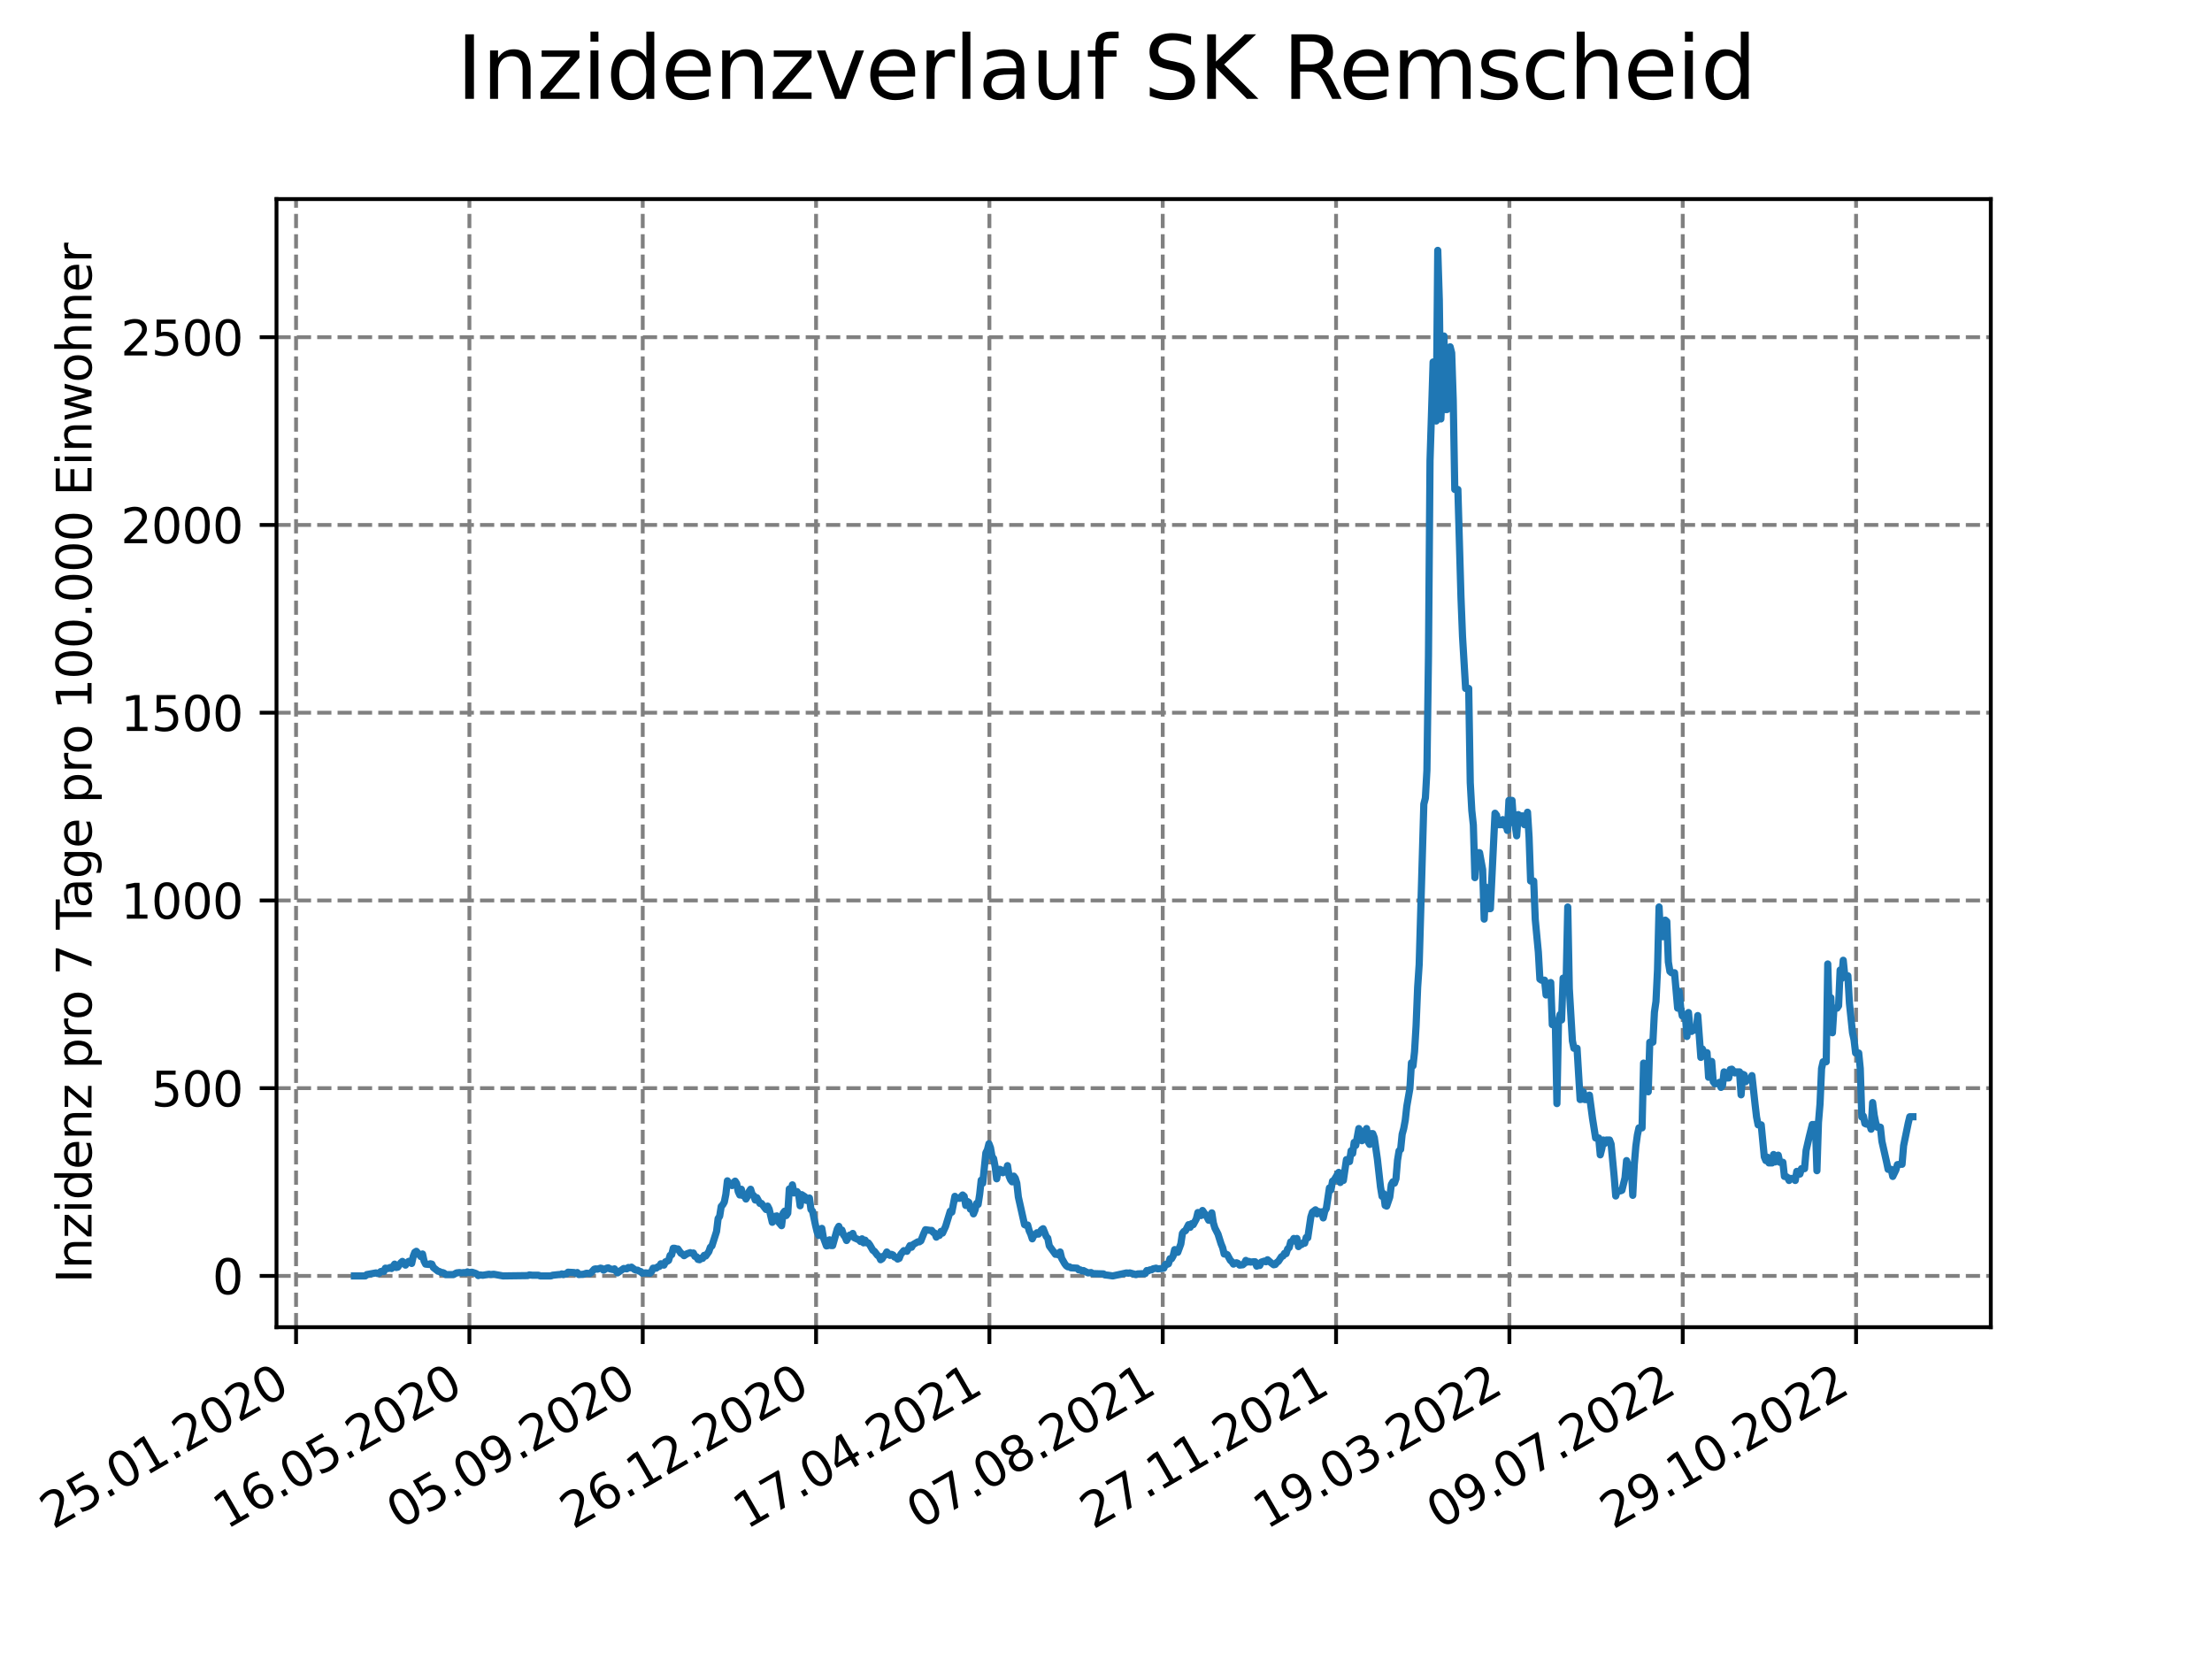 <?xml version="1.0" encoding="utf-8" standalone="no"?>
<!DOCTYPE svg PUBLIC "-//W3C//DTD SVG 1.1//EN"
  "http://www.w3.org/Graphics/SVG/1.1/DTD/svg11.dtd">
<svg xmlns:xlink="http://www.w3.org/1999/xlink" width="460.8pt" height="345.6pt" viewBox="0 0 460.8 345.6" xmlns="http://www.w3.org/2000/svg" version="1.1">
 <defs>
  <style type="text/css">*{stroke-linejoin: round; stroke-linecap: butt}</style>
 </defs>
 <g id="figure_1">
  <g id="patch_1">
   <path d="M 0 345.6 
L 460.8 345.6 
L 460.8 0 
L 0 0 
z
" style="fill: #ffffff"/>
  </g>
  <g id="axes_1">
   <g id="patch_2">
    <path d="M 57.6 276.48 
L 414.72 276.48 
L 414.72 41.472 
L 57.6 41.472 
z
" style="fill: #ffffff"/>
   </g>
   <g id="matplotlib.axis_1">
    <g id="xtick_1">
     <g id="line2d_1">
      <path d="M 61.676 276.48 
L 61.676 41.472 
" clip-path="url(#p0480d52a4c)" style="fill: none; stroke-dasharray: 2.96,1.28; stroke-dashoffset: 0; stroke: #808080; stroke-width: 0.8"/>
     </g>
     <g id="line2d_2">
      <defs>
       <path id="mdf4f24c68c" d="M 0 0 
L 0 3.5 
" style="stroke: #000000; stroke-width: 0.8"/>
      </defs>
      <g>
       <use xlink:href="#mdf4f24c68c" x="61.676" y="276.48" style="stroke: #000000; stroke-width: 0.8"/>
      </g>
     </g>
     <g id="text_1">
      <!-- 25.01.2020 -->
      <g transform="translate(11.05 318.689) rotate(-30) scale(0.1 -0.1)">
       <defs>
        <path id="DejaVuSans-32" d="M 1228 531 
L 3431 531 
L 3431 0 
L 469 0 
L 469 531 
Q 828 903 1448 1529 
Q 2069 2156 2228 2338 
Q 2531 2678 2651 2914 
Q 2772 3150 2772 3378 
Q 2772 3750 2511 3984 
Q 2250 4219 1831 4219 
Q 1534 4219 1204 4116 
Q 875 4013 500 3803 
L 500 4441 
Q 881 4594 1212 4672 
Q 1544 4750 1819 4750 
Q 2544 4750 2975 4387 
Q 3406 4025 3406 3419 
Q 3406 3131 3298 2873 
Q 3191 2616 2906 2266 
Q 2828 2175 2409 1742 
Q 1991 1309 1228 531 
z
" transform="scale(0.016)"/>
        <path id="DejaVuSans-35" d="M 691 4666 
L 3169 4666 
L 3169 4134 
L 1269 4134 
L 1269 2991 
Q 1406 3038 1543 3061 
Q 1681 3084 1819 3084 
Q 2600 3084 3056 2656 
Q 3513 2228 3513 1497 
Q 3513 744 3044 326 
Q 2575 -91 1722 -91 
Q 1428 -91 1123 -41 
Q 819 9 494 109 
L 494 744 
Q 775 591 1075 516 
Q 1375 441 1709 441 
Q 2250 441 2565 725 
Q 2881 1009 2881 1497 
Q 2881 1984 2565 2268 
Q 2250 2553 1709 2553 
Q 1456 2553 1204 2497 
Q 953 2441 691 2322 
L 691 4666 
z
" transform="scale(0.016)"/>
        <path id="DejaVuSans-2e" d="M 684 794 
L 1344 794 
L 1344 0 
L 684 0 
L 684 794 
z
" transform="scale(0.016)"/>
        <path id="DejaVuSans-30" d="M 2034 4250 
Q 1547 4250 1301 3770 
Q 1056 3291 1056 2328 
Q 1056 1369 1301 889 
Q 1547 409 2034 409 
Q 2525 409 2770 889 
Q 3016 1369 3016 2328 
Q 3016 3291 2770 3770 
Q 2525 4250 2034 4250 
z
M 2034 4750 
Q 2819 4750 3233 4129 
Q 3647 3509 3647 2328 
Q 3647 1150 3233 529 
Q 2819 -91 2034 -91 
Q 1250 -91 836 529 
Q 422 1150 422 2328 
Q 422 3509 836 4129 
Q 1250 4750 2034 4750 
z
" transform="scale(0.016)"/>
        <path id="DejaVuSans-31" d="M 794 531 
L 1825 531 
L 1825 4091 
L 703 3866 
L 703 4441 
L 1819 4666 
L 2450 4666 
L 2450 531 
L 3481 531 
L 3481 0 
L 794 0 
L 794 531 
z
" transform="scale(0.016)"/>
       </defs>
       <use xlink:href="#DejaVuSans-32"/>
       <use xlink:href="#DejaVuSans-35" x="63.623"/>
       <use xlink:href="#DejaVuSans-2e" x="127.246"/>
       <use xlink:href="#DejaVuSans-30" x="159.033"/>
       <use xlink:href="#DejaVuSans-31" x="222.656"/>
       <use xlink:href="#DejaVuSans-2e" x="286.279"/>
       <use xlink:href="#DejaVuSans-32" x="318.066"/>
       <use xlink:href="#DejaVuSans-30" x="381.689"/>
       <use xlink:href="#DejaVuSans-32" x="445.312"/>
       <use xlink:href="#DejaVuSans-30" x="508.936"/>
      </g>
     </g>
    </g>
    <g id="xtick_2">
     <g id="line2d_3">
      <path d="M 97.784 276.48 
L 97.784 41.472 
" clip-path="url(#p0480d52a4c)" style="fill: none; stroke-dasharray: 2.96,1.28; stroke-dashoffset: 0; stroke: #808080; stroke-width: 0.8"/>
     </g>
     <g id="line2d_4">
      <g>
       <use xlink:href="#mdf4f24c68c" x="97.784" y="276.48" style="stroke: #000000; stroke-width: 0.8"/>
      </g>
     </g>
     <g id="text_2">
      <!-- 16.05.2020 -->
      <g transform="translate(47.159 318.689) rotate(-30) scale(0.1 -0.1)">
       <defs>
        <path id="DejaVuSans-36" d="M 2113 2584 
Q 1688 2584 1439 2293 
Q 1191 2003 1191 1497 
Q 1191 994 1439 701 
Q 1688 409 2113 409 
Q 2538 409 2786 701 
Q 3034 994 3034 1497 
Q 3034 2003 2786 2293 
Q 2538 2584 2113 2584 
z
M 3366 4563 
L 3366 3988 
Q 3128 4100 2886 4159 
Q 2644 4219 2406 4219 
Q 1781 4219 1451 3797 
Q 1122 3375 1075 2522 
Q 1259 2794 1537 2939 
Q 1816 3084 2150 3084 
Q 2853 3084 3261 2657 
Q 3669 2231 3669 1497 
Q 3669 778 3244 343 
Q 2819 -91 2113 -91 
Q 1303 -91 875 529 
Q 447 1150 447 2328 
Q 447 3434 972 4092 
Q 1497 4750 2381 4750 
Q 2619 4750 2861 4703 
Q 3103 4656 3366 4563 
z
" transform="scale(0.016)"/>
       </defs>
       <use xlink:href="#DejaVuSans-31"/>
       <use xlink:href="#DejaVuSans-36" x="63.623"/>
       <use xlink:href="#DejaVuSans-2e" x="127.246"/>
       <use xlink:href="#DejaVuSans-30" x="159.033"/>
       <use xlink:href="#DejaVuSans-35" x="222.656"/>
       <use xlink:href="#DejaVuSans-2e" x="286.279"/>
       <use xlink:href="#DejaVuSans-32" x="318.066"/>
       <use xlink:href="#DejaVuSans-30" x="381.689"/>
       <use xlink:href="#DejaVuSans-32" x="445.312"/>
       <use xlink:href="#DejaVuSans-30" x="508.936"/>
      </g>
     </g>
    </g>
    <g id="xtick_3">
     <g id="line2d_5">
      <path d="M 133.893 276.48 
L 133.893 41.472 
" clip-path="url(#p0480d52a4c)" style="fill: none; stroke-dasharray: 2.96,1.28; stroke-dashoffset: 0; stroke: #808080; stroke-width: 0.8"/>
     </g>
     <g id="line2d_6">
      <g>
       <use xlink:href="#mdf4f24c68c" x="133.893" y="276.48" style="stroke: #000000; stroke-width: 0.8"/>
      </g>
     </g>
     <g id="text_3">
      <!-- 05.09.2020 -->
      <g transform="translate(83.268 318.689) rotate(-30) scale(0.1 -0.1)">
       <defs>
        <path id="DejaVuSans-39" d="M 703 97 
L 703 672 
Q 941 559 1184 500 
Q 1428 441 1663 441 
Q 2288 441 2617 861 
Q 2947 1281 2994 2138 
Q 2813 1869 2534 1725 
Q 2256 1581 1919 1581 
Q 1219 1581 811 2004 
Q 403 2428 403 3163 
Q 403 3881 828 4315 
Q 1253 4750 1959 4750 
Q 2769 4750 3195 4129 
Q 3622 3509 3622 2328 
Q 3622 1225 3098 567 
Q 2575 -91 1691 -91 
Q 1453 -91 1209 -44 
Q 966 3 703 97 
z
M 1959 2075 
Q 2384 2075 2632 2365 
Q 2881 2656 2881 3163 
Q 2881 3666 2632 3958 
Q 2384 4250 1959 4250 
Q 1534 4250 1286 3958 
Q 1038 3666 1038 3163 
Q 1038 2656 1286 2365 
Q 1534 2075 1959 2075 
z
" transform="scale(0.016)"/>
       </defs>
       <use xlink:href="#DejaVuSans-30"/>
       <use xlink:href="#DejaVuSans-35" x="63.623"/>
       <use xlink:href="#DejaVuSans-2e" x="127.246"/>
       <use xlink:href="#DejaVuSans-30" x="159.033"/>
       <use xlink:href="#DejaVuSans-39" x="222.656"/>
       <use xlink:href="#DejaVuSans-2e" x="286.279"/>
       <use xlink:href="#DejaVuSans-32" x="318.066"/>
       <use xlink:href="#DejaVuSans-30" x="381.689"/>
       <use xlink:href="#DejaVuSans-32" x="445.312"/>
       <use xlink:href="#DejaVuSans-30" x="508.936"/>
      </g>
     </g>
    </g>
    <g id="xtick_4">
     <g id="line2d_7">
      <path d="M 170.001 276.48 
L 170.001 41.472 
" clip-path="url(#p0480d52a4c)" style="fill: none; stroke-dasharray: 2.96,1.28; stroke-dashoffset: 0; stroke: #808080; stroke-width: 0.8"/>
     </g>
     <g id="line2d_8">
      <g>
       <use xlink:href="#mdf4f24c68c" x="170.001" y="276.48" style="stroke: #000000; stroke-width: 0.8"/>
      </g>
     </g>
     <g id="text_4">
      <!-- 26.12.2020 -->
      <g transform="translate(119.376 318.689) rotate(-30) scale(0.1 -0.1)">
       <use xlink:href="#DejaVuSans-32"/>
       <use xlink:href="#DejaVuSans-36" x="63.623"/>
       <use xlink:href="#DejaVuSans-2e" x="127.246"/>
       <use xlink:href="#DejaVuSans-31" x="159.033"/>
       <use xlink:href="#DejaVuSans-32" x="222.656"/>
       <use xlink:href="#DejaVuSans-2e" x="286.279"/>
       <use xlink:href="#DejaVuSans-32" x="318.066"/>
       <use xlink:href="#DejaVuSans-30" x="381.689"/>
       <use xlink:href="#DejaVuSans-32" x="445.312"/>
       <use xlink:href="#DejaVuSans-30" x="508.936"/>
      </g>
     </g>
    </g>
    <g id="xtick_5">
     <g id="line2d_9">
      <path d="M 206.11 276.48 
L 206.11 41.472 
" clip-path="url(#p0480d52a4c)" style="fill: none; stroke-dasharray: 2.96,1.28; stroke-dashoffset: 0; stroke: #808080; stroke-width: 0.8"/>
     </g>
     <g id="line2d_10">
      <g>
       <use xlink:href="#mdf4f24c68c" x="206.11" y="276.48" style="stroke: #000000; stroke-width: 0.8"/>
      </g>
     </g>
     <g id="text_5">
      <!-- 17.04.2021 -->
      <g transform="translate(155.485 318.689) rotate(-30) scale(0.1 -0.1)">
       <defs>
        <path id="DejaVuSans-37" d="M 525 4666 
L 3525 4666 
L 3525 4397 
L 1831 0 
L 1172 0 
L 2766 4134 
L 525 4134 
L 525 4666 
z
" transform="scale(0.016)"/>
        <path id="DejaVuSans-34" d="M 2419 4116 
L 825 1625 
L 2419 1625 
L 2419 4116 
z
M 2253 4666 
L 3047 4666 
L 3047 1625 
L 3713 1625 
L 3713 1100 
L 3047 1100 
L 3047 0 
L 2419 0 
L 2419 1100 
L 313 1100 
L 313 1709 
L 2253 4666 
z
" transform="scale(0.016)"/>
       </defs>
       <use xlink:href="#DejaVuSans-31"/>
       <use xlink:href="#DejaVuSans-37" x="63.623"/>
       <use xlink:href="#DejaVuSans-2e" x="127.246"/>
       <use xlink:href="#DejaVuSans-30" x="159.033"/>
       <use xlink:href="#DejaVuSans-34" x="222.656"/>
       <use xlink:href="#DejaVuSans-2e" x="286.279"/>
       <use xlink:href="#DejaVuSans-32" x="318.066"/>
       <use xlink:href="#DejaVuSans-30" x="381.689"/>
       <use xlink:href="#DejaVuSans-32" x="445.312"/>
       <use xlink:href="#DejaVuSans-31" x="508.936"/>
      </g>
     </g>
    </g>
    <g id="xtick_6">
     <g id="line2d_11">
      <path d="M 242.218 276.48 
L 242.218 41.472 
" clip-path="url(#p0480d52a4c)" style="fill: none; stroke-dasharray: 2.96,1.28; stroke-dashoffset: 0; stroke: #808080; stroke-width: 0.8"/>
     </g>
     <g id="line2d_12">
      <g>
       <use xlink:href="#mdf4f24c68c" x="242.218" y="276.48" style="stroke: #000000; stroke-width: 0.8"/>
      </g>
     </g>
     <g id="text_6">
      <!-- 07.08.2021 -->
      <g transform="translate(191.593 318.689) rotate(-30) scale(0.1 -0.1)">
       <defs>
        <path id="DejaVuSans-38" d="M 2034 2216 
Q 1584 2216 1326 1975 
Q 1069 1734 1069 1313 
Q 1069 891 1326 650 
Q 1584 409 2034 409 
Q 2484 409 2743 651 
Q 3003 894 3003 1313 
Q 3003 1734 2745 1975 
Q 2488 2216 2034 2216 
z
M 1403 2484 
Q 997 2584 770 2862 
Q 544 3141 544 3541 
Q 544 4100 942 4425 
Q 1341 4750 2034 4750 
Q 2731 4750 3128 4425 
Q 3525 4100 3525 3541 
Q 3525 3141 3298 2862 
Q 3072 2584 2669 2484 
Q 3125 2378 3379 2068 
Q 3634 1759 3634 1313 
Q 3634 634 3220 271 
Q 2806 -91 2034 -91 
Q 1263 -91 848 271 
Q 434 634 434 1313 
Q 434 1759 690 2068 
Q 947 2378 1403 2484 
z
M 1172 3481 
Q 1172 3119 1398 2916 
Q 1625 2713 2034 2713 
Q 2441 2713 2670 2916 
Q 2900 3119 2900 3481 
Q 2900 3844 2670 4047 
Q 2441 4250 2034 4250 
Q 1625 4250 1398 4047 
Q 1172 3844 1172 3481 
z
" transform="scale(0.016)"/>
       </defs>
       <use xlink:href="#DejaVuSans-30"/>
       <use xlink:href="#DejaVuSans-37" x="63.623"/>
       <use xlink:href="#DejaVuSans-2e" x="127.246"/>
       <use xlink:href="#DejaVuSans-30" x="159.033"/>
       <use xlink:href="#DejaVuSans-38" x="222.656"/>
       <use xlink:href="#DejaVuSans-2e" x="286.279"/>
       <use xlink:href="#DejaVuSans-32" x="318.066"/>
       <use xlink:href="#DejaVuSans-30" x="381.689"/>
       <use xlink:href="#DejaVuSans-32" x="445.312"/>
       <use xlink:href="#DejaVuSans-31" x="508.936"/>
      </g>
     </g>
    </g>
    <g id="xtick_7">
     <g id="line2d_13">
      <path d="M 278.327 276.48 
L 278.327 41.472 
" clip-path="url(#p0480d52a4c)" style="fill: none; stroke-dasharray: 2.96,1.28; stroke-dashoffset: 0; stroke: #808080; stroke-width: 0.8"/>
     </g>
     <g id="line2d_14">
      <g>
       <use xlink:href="#mdf4f24c68c" x="278.327" y="276.48" style="stroke: #000000; stroke-width: 0.8"/>
      </g>
     </g>
     <g id="text_7">
      <!-- 27.11.2021 -->
      <g transform="translate(227.702 318.689) rotate(-30) scale(0.1 -0.1)">
       <use xlink:href="#DejaVuSans-32"/>
       <use xlink:href="#DejaVuSans-37" x="63.623"/>
       <use xlink:href="#DejaVuSans-2e" x="127.246"/>
       <use xlink:href="#DejaVuSans-31" x="159.033"/>
       <use xlink:href="#DejaVuSans-31" x="222.656"/>
       <use xlink:href="#DejaVuSans-2e" x="286.279"/>
       <use xlink:href="#DejaVuSans-32" x="318.066"/>
       <use xlink:href="#DejaVuSans-30" x="381.689"/>
       <use xlink:href="#DejaVuSans-32" x="445.312"/>
       <use xlink:href="#DejaVuSans-31" x="508.936"/>
      </g>
     </g>
    </g>
    <g id="xtick_8">
     <g id="line2d_15">
      <path d="M 314.435 276.48 
L 314.435 41.472 
" clip-path="url(#p0480d52a4c)" style="fill: none; stroke-dasharray: 2.96,1.28; stroke-dashoffset: 0; stroke: #808080; stroke-width: 0.8"/>
     </g>
     <g id="line2d_16">
      <g>
       <use xlink:href="#mdf4f24c68c" x="314.435" y="276.48" style="stroke: #000000; stroke-width: 0.8"/>
      </g>
     </g>
     <g id="text_8">
      <!-- 19.03.2022 -->
      <g transform="translate(263.81 318.689) rotate(-30) scale(0.1 -0.1)">
       <defs>
        <path id="DejaVuSans-33" d="M 2597 2516 
Q 3050 2419 3304 2112 
Q 3559 1806 3559 1356 
Q 3559 666 3084 287 
Q 2609 -91 1734 -91 
Q 1441 -91 1130 -33 
Q 819 25 488 141 
L 488 750 
Q 750 597 1062 519 
Q 1375 441 1716 441 
Q 2309 441 2620 675 
Q 2931 909 2931 1356 
Q 2931 1769 2642 2001 
Q 2353 2234 1838 2234 
L 1294 2234 
L 1294 2753 
L 1863 2753 
Q 2328 2753 2575 2939 
Q 2822 3125 2822 3475 
Q 2822 3834 2567 4026 
Q 2313 4219 1838 4219 
Q 1578 4219 1281 4162 
Q 984 4106 628 3988 
L 628 4550 
Q 988 4650 1302 4700 
Q 1616 4750 1894 4750 
Q 2613 4750 3031 4423 
Q 3450 4097 3450 3541 
Q 3450 3153 3228 2886 
Q 3006 2619 2597 2516 
z
" transform="scale(0.016)"/>
       </defs>
       <use xlink:href="#DejaVuSans-31"/>
       <use xlink:href="#DejaVuSans-39" x="63.623"/>
       <use xlink:href="#DejaVuSans-2e" x="127.246"/>
       <use xlink:href="#DejaVuSans-30" x="159.033"/>
       <use xlink:href="#DejaVuSans-33" x="222.656"/>
       <use xlink:href="#DejaVuSans-2e" x="286.279"/>
       <use xlink:href="#DejaVuSans-32" x="318.066"/>
       <use xlink:href="#DejaVuSans-30" x="381.689"/>
       <use xlink:href="#DejaVuSans-32" x="445.312"/>
       <use xlink:href="#DejaVuSans-32" x="508.936"/>
      </g>
     </g>
    </g>
    <g id="xtick_9">
     <g id="line2d_17">
      <path d="M 350.544 276.48 
L 350.544 41.472 
" clip-path="url(#p0480d52a4c)" style="fill: none; stroke-dasharray: 2.96,1.28; stroke-dashoffset: 0; stroke: #808080; stroke-width: 0.8"/>
     </g>
     <g id="line2d_18">
      <g>
       <use xlink:href="#mdf4f24c68c" x="350.544" y="276.48" style="stroke: #000000; stroke-width: 0.8"/>
      </g>
     </g>
     <g id="text_9">
      <!-- 09.07.2022 -->
      <g transform="translate(299.919 318.689) rotate(-30) scale(0.1 -0.1)">
       <use xlink:href="#DejaVuSans-30"/>
       <use xlink:href="#DejaVuSans-39" x="63.623"/>
       <use xlink:href="#DejaVuSans-2e" x="127.246"/>
       <use xlink:href="#DejaVuSans-30" x="159.033"/>
       <use xlink:href="#DejaVuSans-37" x="222.656"/>
       <use xlink:href="#DejaVuSans-2e" x="286.279"/>
       <use xlink:href="#DejaVuSans-32" x="318.066"/>
       <use xlink:href="#DejaVuSans-30" x="381.689"/>
       <use xlink:href="#DejaVuSans-32" x="445.312"/>
       <use xlink:href="#DejaVuSans-32" x="508.936"/>
      </g>
     </g>
    </g>
    <g id="xtick_10">
     <g id="line2d_19">
      <path d="M 386.653 276.48 
L 386.653 41.472 
" clip-path="url(#p0480d52a4c)" style="fill: none; stroke-dasharray: 2.96,1.28; stroke-dashoffset: 0; stroke: #808080; stroke-width: 0.8"/>
     </g>
     <g id="line2d_20">
      <g>
       <use xlink:href="#mdf4f24c68c" x="386.653" y="276.48" style="stroke: #000000; stroke-width: 0.8"/>
      </g>
     </g>
     <g id="text_10">
      <!-- 29.10.2022 -->
      <g transform="translate(336.027 318.689) rotate(-30) scale(0.1 -0.1)">
       <use xlink:href="#DejaVuSans-32"/>
       <use xlink:href="#DejaVuSans-39" x="63.623"/>
       <use xlink:href="#DejaVuSans-2e" x="127.246"/>
       <use xlink:href="#DejaVuSans-31" x="159.033"/>
       <use xlink:href="#DejaVuSans-30" x="222.656"/>
       <use xlink:href="#DejaVuSans-2e" x="286.279"/>
       <use xlink:href="#DejaVuSans-32" x="318.066"/>
       <use xlink:href="#DejaVuSans-30" x="381.689"/>
       <use xlink:href="#DejaVuSans-32" x="445.312"/>
       <use xlink:href="#DejaVuSans-32" x="508.936"/>
      </g>
     </g>
    </g>
   </g>
   <g id="matplotlib.axis_2">
    <g id="ytick_1">
     <g id="line2d_21">
      <path d="M 57.6 265.798 
L 414.72 265.798 
" clip-path="url(#p0480d52a4c)" style="fill: none; stroke-dasharray: 2.96,1.28; stroke-dashoffset: 0; stroke: #808080; stroke-width: 0.8"/>
     </g>
     <g id="line2d_22">
      <defs>
       <path id="m7726a562eb" d="M 0 0 
L -3.5 0 
" style="stroke: #000000; stroke-width: 0.8"/>
      </defs>
      <g>
       <use xlink:href="#m7726a562eb" x="57.6" y="265.798" style="stroke: #000000; stroke-width: 0.8"/>
      </g>
     </g>
     <g id="text_11">
      <!-- 0 -->
      <g transform="translate(44.237 269.597) scale(0.1 -0.1)">
       <use xlink:href="#DejaVuSans-30"/>
      </g>
     </g>
    </g>
    <g id="ytick_2">
     <g id="line2d_23">
      <path d="M 57.6 226.688 
L 414.72 226.688 
" clip-path="url(#p0480d52a4c)" style="fill: none; stroke-dasharray: 2.96,1.28; stroke-dashoffset: 0; stroke: #808080; stroke-width: 0.8"/>
     </g>
     <g id="line2d_24">
      <g>
       <use xlink:href="#m7726a562eb" x="57.6" y="226.688" style="stroke: #000000; stroke-width: 0.8"/>
      </g>
     </g>
     <g id="text_12">
      <!-- 500 -->
      <g transform="translate(31.512 230.487) scale(0.1 -0.1)">
       <use xlink:href="#DejaVuSans-35"/>
       <use xlink:href="#DejaVuSans-30" x="63.623"/>
       <use xlink:href="#DejaVuSans-30" x="127.246"/>
      </g>
     </g>
    </g>
    <g id="ytick_3">
     <g id="line2d_25">
      <path d="M 57.6 187.578 
L 414.72 187.578 
" clip-path="url(#p0480d52a4c)" style="fill: none; stroke-dasharray: 2.96,1.28; stroke-dashoffset: 0; stroke: #808080; stroke-width: 0.8"/>
     </g>
     <g id="line2d_26">
      <g>
       <use xlink:href="#m7726a562eb" x="57.6" y="187.578" style="stroke: #000000; stroke-width: 0.8"/>
      </g>
     </g>
     <g id="text_13">
      <!-- 1000 -->
      <g transform="translate(25.15 191.377) scale(0.1 -0.1)">
       <use xlink:href="#DejaVuSans-31"/>
       <use xlink:href="#DejaVuSans-30" x="63.623"/>
       <use xlink:href="#DejaVuSans-30" x="127.246"/>
       <use xlink:href="#DejaVuSans-30" x="190.869"/>
      </g>
     </g>
    </g>
    <g id="ytick_4">
     <g id="line2d_27">
      <path d="M 57.6 148.468 
L 414.72 148.468 
" clip-path="url(#p0480d52a4c)" style="fill: none; stroke-dasharray: 2.96,1.28; stroke-dashoffset: 0; stroke: #808080; stroke-width: 0.8"/>
     </g>
     <g id="line2d_28">
      <g>
       <use xlink:href="#m7726a562eb" x="57.6" y="148.468" style="stroke: #000000; stroke-width: 0.8"/>
      </g>
     </g>
     <g id="text_14">
      <!-- 1500 -->
      <g transform="translate(25.15 152.267) scale(0.1 -0.1)">
       <use xlink:href="#DejaVuSans-31"/>
       <use xlink:href="#DejaVuSans-35" x="63.623"/>
       <use xlink:href="#DejaVuSans-30" x="127.246"/>
       <use xlink:href="#DejaVuSans-30" x="190.869"/>
      </g>
     </g>
    </g>
    <g id="ytick_5">
     <g id="line2d_29">
      <path d="M 57.6 109.358 
L 414.72 109.358 
" clip-path="url(#p0480d52a4c)" style="fill: none; stroke-dasharray: 2.96,1.28; stroke-dashoffset: 0; stroke: #808080; stroke-width: 0.8"/>
     </g>
     <g id="line2d_30">
      <g>
       <use xlink:href="#m7726a562eb" x="57.6" y="109.358" style="stroke: #000000; stroke-width: 0.8"/>
      </g>
     </g>
     <g id="text_15">
      <!-- 2000 -->
      <g transform="translate(25.15 113.157) scale(0.1 -0.1)">
       <use xlink:href="#DejaVuSans-32"/>
       <use xlink:href="#DejaVuSans-30" x="63.623"/>
       <use xlink:href="#DejaVuSans-30" x="127.246"/>
       <use xlink:href="#DejaVuSans-30" x="190.869"/>
      </g>
     </g>
    </g>
    <g id="ytick_6">
     <g id="line2d_31">
      <path d="M 57.6 70.248 
L 414.72 70.248 
" clip-path="url(#p0480d52a4c)" style="fill: none; stroke-dasharray: 2.96,1.28; stroke-dashoffset: 0; stroke: #808080; stroke-width: 0.8"/>
     </g>
     <g id="line2d_32">
      <g>
       <use xlink:href="#m7726a562eb" x="57.6" y="70.248" style="stroke: #000000; stroke-width: 0.8"/>
      </g>
     </g>
     <g id="text_16">
      <!-- 2500 -->
      <g transform="translate(25.15 74.047) scale(0.1 -0.1)">
       <use xlink:href="#DejaVuSans-32"/>
       <use xlink:href="#DejaVuSans-35" x="63.623"/>
       <use xlink:href="#DejaVuSans-30" x="127.246"/>
       <use xlink:href="#DejaVuSans-30" x="190.869"/>
      </g>
     </g>
    </g>
    <g id="text_17">
     <!-- Inzidenz pro 7 Tage pro 100.000 Einwohner -->
     <g transform="translate(19.07 267.301) rotate(-90) scale(0.1 -0.1)">
      <defs>
       <path id="DejaVuSans-49" d="M 628 4666 
L 1259 4666 
L 1259 0 
L 628 0 
L 628 4666 
z
" transform="scale(0.016)"/>
       <path id="DejaVuSans-6e" d="M 3513 2113 
L 3513 0 
L 2938 0 
L 2938 2094 
Q 2938 2591 2744 2837 
Q 2550 3084 2163 3084 
Q 1697 3084 1428 2787 
Q 1159 2491 1159 1978 
L 1159 0 
L 581 0 
L 581 3500 
L 1159 3500 
L 1159 2956 
Q 1366 3272 1645 3428 
Q 1925 3584 2291 3584 
Q 2894 3584 3203 3211 
Q 3513 2838 3513 2113 
z
" transform="scale(0.016)"/>
       <path id="DejaVuSans-7a" d="M 353 3500 
L 3084 3500 
L 3084 2975 
L 922 459 
L 3084 459 
L 3084 0 
L 275 0 
L 275 525 
L 2438 3041 
L 353 3041 
L 353 3500 
z
" transform="scale(0.016)"/>
       <path id="DejaVuSans-69" d="M 603 3500 
L 1178 3500 
L 1178 0 
L 603 0 
L 603 3500 
z
M 603 4863 
L 1178 4863 
L 1178 4134 
L 603 4134 
L 603 4863 
z
" transform="scale(0.016)"/>
       <path id="DejaVuSans-64" d="M 2906 2969 
L 2906 4863 
L 3481 4863 
L 3481 0 
L 2906 0 
L 2906 525 
Q 2725 213 2448 61 
Q 2172 -91 1784 -91 
Q 1150 -91 751 415 
Q 353 922 353 1747 
Q 353 2572 751 3078 
Q 1150 3584 1784 3584 
Q 2172 3584 2448 3432 
Q 2725 3281 2906 2969 
z
M 947 1747 
Q 947 1113 1208 752 
Q 1469 391 1925 391 
Q 2381 391 2643 752 
Q 2906 1113 2906 1747 
Q 2906 2381 2643 2742 
Q 2381 3103 1925 3103 
Q 1469 3103 1208 2742 
Q 947 2381 947 1747 
z
" transform="scale(0.016)"/>
       <path id="DejaVuSans-65" d="M 3597 1894 
L 3597 1613 
L 953 1613 
Q 991 1019 1311 708 
Q 1631 397 2203 397 
Q 2534 397 2845 478 
Q 3156 559 3463 722 
L 3463 178 
Q 3153 47 2828 -22 
Q 2503 -91 2169 -91 
Q 1331 -91 842 396 
Q 353 884 353 1716 
Q 353 2575 817 3079 
Q 1281 3584 2069 3584 
Q 2775 3584 3186 3129 
Q 3597 2675 3597 1894 
z
M 3022 2063 
Q 3016 2534 2758 2815 
Q 2500 3097 2075 3097 
Q 1594 3097 1305 2825 
Q 1016 2553 972 2059 
L 3022 2063 
z
" transform="scale(0.016)"/>
       <path id="DejaVuSans-20" transform="scale(0.016)"/>
       <path id="DejaVuSans-70" d="M 1159 525 
L 1159 -1331 
L 581 -1331 
L 581 3500 
L 1159 3500 
L 1159 2969 
Q 1341 3281 1617 3432 
Q 1894 3584 2278 3584 
Q 2916 3584 3314 3078 
Q 3713 2572 3713 1747 
Q 3713 922 3314 415 
Q 2916 -91 2278 -91 
Q 1894 -91 1617 61 
Q 1341 213 1159 525 
z
M 3116 1747 
Q 3116 2381 2855 2742 
Q 2594 3103 2138 3103 
Q 1681 3103 1420 2742 
Q 1159 2381 1159 1747 
Q 1159 1113 1420 752 
Q 1681 391 2138 391 
Q 2594 391 2855 752 
Q 3116 1113 3116 1747 
z
" transform="scale(0.016)"/>
       <path id="DejaVuSans-72" d="M 2631 2963 
Q 2534 3019 2420 3045 
Q 2306 3072 2169 3072 
Q 1681 3072 1420 2755 
Q 1159 2438 1159 1844 
L 1159 0 
L 581 0 
L 581 3500 
L 1159 3500 
L 1159 2956 
Q 1341 3275 1631 3429 
Q 1922 3584 2338 3584 
Q 2397 3584 2469 3576 
Q 2541 3569 2628 3553 
L 2631 2963 
z
" transform="scale(0.016)"/>
       <path id="DejaVuSans-6f" d="M 1959 3097 
Q 1497 3097 1228 2736 
Q 959 2375 959 1747 
Q 959 1119 1226 758 
Q 1494 397 1959 397 
Q 2419 397 2687 759 
Q 2956 1122 2956 1747 
Q 2956 2369 2687 2733 
Q 2419 3097 1959 3097 
z
M 1959 3584 
Q 2709 3584 3137 3096 
Q 3566 2609 3566 1747 
Q 3566 888 3137 398 
Q 2709 -91 1959 -91 
Q 1206 -91 779 398 
Q 353 888 353 1747 
Q 353 2609 779 3096 
Q 1206 3584 1959 3584 
z
" transform="scale(0.016)"/>
       <path id="DejaVuSans-54" d="M -19 4666 
L 3928 4666 
L 3928 4134 
L 2272 4134 
L 2272 0 
L 1638 0 
L 1638 4134 
L -19 4134 
L -19 4666 
z
" transform="scale(0.016)"/>
       <path id="DejaVuSans-61" d="M 2194 1759 
Q 1497 1759 1228 1600 
Q 959 1441 959 1056 
Q 959 750 1161 570 
Q 1363 391 1709 391 
Q 2188 391 2477 730 
Q 2766 1069 2766 1631 
L 2766 1759 
L 2194 1759 
z
M 3341 1997 
L 3341 0 
L 2766 0 
L 2766 531 
Q 2569 213 2275 61 
Q 1981 -91 1556 -91 
Q 1019 -91 701 211 
Q 384 513 384 1019 
Q 384 1609 779 1909 
Q 1175 2209 1959 2209 
L 2766 2209 
L 2766 2266 
Q 2766 2663 2505 2880 
Q 2244 3097 1772 3097 
Q 1472 3097 1187 3025 
Q 903 2953 641 2809 
L 641 3341 
Q 956 3463 1253 3523 
Q 1550 3584 1831 3584 
Q 2591 3584 2966 3190 
Q 3341 2797 3341 1997 
z
" transform="scale(0.016)"/>
       <path id="DejaVuSans-67" d="M 2906 1791 
Q 2906 2416 2648 2759 
Q 2391 3103 1925 3103 
Q 1463 3103 1205 2759 
Q 947 2416 947 1791 
Q 947 1169 1205 825 
Q 1463 481 1925 481 
Q 2391 481 2648 825 
Q 2906 1169 2906 1791 
z
M 3481 434 
Q 3481 -459 3084 -895 
Q 2688 -1331 1869 -1331 
Q 1566 -1331 1297 -1286 
Q 1028 -1241 775 -1147 
L 775 -588 
Q 1028 -725 1275 -790 
Q 1522 -856 1778 -856 
Q 2344 -856 2625 -561 
Q 2906 -266 2906 331 
L 2906 616 
Q 2728 306 2450 153 
Q 2172 0 1784 0 
Q 1141 0 747 490 
Q 353 981 353 1791 
Q 353 2603 747 3093 
Q 1141 3584 1784 3584 
Q 2172 3584 2450 3431 
Q 2728 3278 2906 2969 
L 2906 3500 
L 3481 3500 
L 3481 434 
z
" transform="scale(0.016)"/>
       <path id="DejaVuSans-45" d="M 628 4666 
L 3578 4666 
L 3578 4134 
L 1259 4134 
L 1259 2753 
L 3481 2753 
L 3481 2222 
L 1259 2222 
L 1259 531 
L 3634 531 
L 3634 0 
L 628 0 
L 628 4666 
z
" transform="scale(0.016)"/>
       <path id="DejaVuSans-77" d="M 269 3500 
L 844 3500 
L 1563 769 
L 2278 3500 
L 2956 3500 
L 3675 769 
L 4391 3500 
L 4966 3500 
L 4050 0 
L 3372 0 
L 2619 2869 
L 1863 0 
L 1184 0 
L 269 3500 
z
" transform="scale(0.016)"/>
       <path id="DejaVuSans-68" d="M 3513 2113 
L 3513 0 
L 2938 0 
L 2938 2094 
Q 2938 2591 2744 2837 
Q 2550 3084 2163 3084 
Q 1697 3084 1428 2787 
Q 1159 2491 1159 1978 
L 1159 0 
L 581 0 
L 581 4863 
L 1159 4863 
L 1159 2956 
Q 1366 3272 1645 3428 
Q 1925 3584 2291 3584 
Q 2894 3584 3203 3211 
Q 3513 2838 3513 2113 
z
" transform="scale(0.016)"/>
      </defs>
      <use xlink:href="#DejaVuSans-49"/>
      <use xlink:href="#DejaVuSans-6e" x="29.492"/>
      <use xlink:href="#DejaVuSans-7a" x="92.871"/>
      <use xlink:href="#DejaVuSans-69" x="145.361"/>
      <use xlink:href="#DejaVuSans-64" x="173.145"/>
      <use xlink:href="#DejaVuSans-65" x="236.621"/>
      <use xlink:href="#DejaVuSans-6e" x="298.145"/>
      <use xlink:href="#DejaVuSans-7a" x="361.523"/>
      <use xlink:href="#DejaVuSans-20" x="414.014"/>
      <use xlink:href="#DejaVuSans-70" x="445.801"/>
      <use xlink:href="#DejaVuSans-72" x="509.277"/>
      <use xlink:href="#DejaVuSans-6f" x="548.141"/>
      <use xlink:href="#DejaVuSans-20" x="609.322"/>
      <use xlink:href="#DejaVuSans-37" x="641.109"/>
      <use xlink:href="#DejaVuSans-20" x="704.732"/>
      <use xlink:href="#DejaVuSans-54" x="736.52"/>
      <use xlink:href="#DejaVuSans-61" x="781.104"/>
      <use xlink:href="#DejaVuSans-67" x="842.383"/>
      <use xlink:href="#DejaVuSans-65" x="905.859"/>
      <use xlink:href="#DejaVuSans-20" x="967.383"/>
      <use xlink:href="#DejaVuSans-70" x="999.17"/>
      <use xlink:href="#DejaVuSans-72" x="1062.646"/>
      <use xlink:href="#DejaVuSans-6f" x="1101.51"/>
      <use xlink:href="#DejaVuSans-20" x="1162.691"/>
      <use xlink:href="#DejaVuSans-31" x="1194.479"/>
      <use xlink:href="#DejaVuSans-30" x="1258.102"/>
      <use xlink:href="#DejaVuSans-30" x="1321.725"/>
      <use xlink:href="#DejaVuSans-2e" x="1385.348"/>
      <use xlink:href="#DejaVuSans-30" x="1417.135"/>
      <use xlink:href="#DejaVuSans-30" x="1480.758"/>
      <use xlink:href="#DejaVuSans-30" x="1544.381"/>
      <use xlink:href="#DejaVuSans-20" x="1608.004"/>
      <use xlink:href="#DejaVuSans-45" x="1639.791"/>
      <use xlink:href="#DejaVuSans-69" x="1702.975"/>
      <use xlink:href="#DejaVuSans-6e" x="1730.758"/>
      <use xlink:href="#DejaVuSans-77" x="1794.137"/>
      <use xlink:href="#DejaVuSans-6f" x="1875.924"/>
      <use xlink:href="#DejaVuSans-68" x="1937.105"/>
      <use xlink:href="#DejaVuSans-6e" x="2000.484"/>
      <use xlink:href="#DejaVuSans-65" x="2063.863"/>
      <use xlink:href="#DejaVuSans-72" x="2125.387"/>
     </g>
    </g>
   </g>
   <g id="line2d_33">
    <path d="M 73.833 265.798 
L 76.09 265.798 
L 76.412 265.517 
L 78.346 265.166 
L 78.669 265.306 
L 78.991 265.236 
L 79.313 264.885 
L 79.636 264.814 
L 79.958 264.885 
L 80.281 264.182 
L 80.925 264.252 
L 81.248 264.041 
L 81.57 264.252 
L 82.215 263.339 
L 82.537 264.041 
L 82.86 263.971 
L 83.505 263.058 
L 83.827 262.777 
L 84.472 263.55 
L 84.794 263.058 
L 85.117 262.777 
L 85.439 262.707 
L 85.761 263.198 
L 86.084 261.723 
L 86.406 260.88 
L 86.729 260.669 
L 87.696 261.793 
L 88.018 261.231 
L 88.341 262.707 
L 88.663 263.339 
L 89.308 263.409 
L 89.63 263.269 
L 89.953 263.339 
L 90.275 264.041 
L 91.242 264.814 
L 91.565 264.885 
L 91.887 265.095 
L 92.209 265.095 
L 92.532 265.236 
L 92.854 265.517 
L 94.466 265.517 
L 95.111 265.166 
L 95.756 265.095 
L 96.078 265.166 
L 96.723 265.095 
L 97.045 265.166 
L 97.368 264.955 
L 97.69 265.095 
L 98.335 265.025 
L 98.98 265.236 
L 99.302 265.376 
L 99.625 265.728 
L 99.947 265.587 
L 100.592 265.657 
L 101.881 265.447 
L 102.204 265.517 
L 102.849 265.447 
L 104.783 265.798 
L 109.941 265.728 
L 110.264 265.587 
L 110.908 265.657 
L 112.198 265.657 
L 112.52 265.798 
L 114.777 265.798 
L 115.1 265.657 
L 115.744 265.587 
L 116.389 265.517 
L 116.712 265.517 
L 117.034 265.376 
L 117.356 265.517 
L 117.679 265.376 
L 118.001 265.376 
L 118.324 265.025 
L 119.613 265.095 
L 119.936 265.236 
L 120.258 265.095 
L 120.58 265.517 
L 121.548 265.447 
L 122.192 265.236 
L 122.837 265.306 
L 123.16 265.095 
L 123.804 264.393 
L 124.127 264.322 
L 124.449 264.393 
L 125.094 264.182 
L 125.416 264.252 
L 125.739 264.603 
L 126.384 264.182 
L 126.706 264.112 
L 127.028 264.322 
L 127.673 264.463 
L 127.996 264.322 
L 128.64 265.166 
L 129.93 264.252 
L 130.575 264.322 
L 130.897 264.041 
L 131.22 264.112 
L 131.542 263.971 
L 132.187 264.463 
L 132.509 264.603 
L 132.832 264.603 
L 133.154 264.814 
L 133.476 264.885 
L 133.799 265.236 
L 134.444 265.166 
L 135.411 265.236 
L 135.733 264.885 
L 136.055 264.182 
L 136.7 264.182 
L 137.023 263.901 
L 137.345 263.831 
L 137.667 263.269 
L 137.99 263.479 
L 138.312 263.55 
L 138.635 262.847 
L 138.957 262.777 
L 139.279 262.566 
L 139.602 261.512 
L 139.924 261.372 
L 140.247 260.037 
L 140.569 260.037 
L 140.891 260.177 
L 141.214 260.177 
L 141.859 261.091 
L 142.181 261.231 
L 142.503 261.583 
L 143.148 261.161 
L 143.793 260.95 
L 144.115 261.091 
L 144.438 261.021 
L 144.76 261.723 
L 145.083 261.793 
L 145.405 262.355 
L 145.727 262.426 
L 146.05 262.074 
L 146.372 262.145 
L 146.695 261.512 
L 147.017 261.653 
L 147.662 260.74 
L 147.984 259.826 
L 148.307 259.545 
L 149.274 256.524 
L 149.596 253.855 
L 149.919 253.363 
L 150.241 251.325 
L 150.563 250.974 
L 150.886 250.412 
L 151.208 248.796 
L 151.531 245.986 
L 151.853 246.759 
L 152.175 246.618 
L 152.498 246.97 
L 152.82 246.337 
L 153.143 246.056 
L 153.465 246.548 
L 153.787 248.234 
L 154.11 248.937 
L 154.432 247.742 
L 154.755 249.077 
L 155.077 248.867 
L 155.399 249.78 
L 155.722 249.218 
L 156.044 248.234 
L 156.367 247.742 
L 156.689 248.796 
L 157.011 249.077 
L 157.334 249.991 
L 157.656 249.499 
L 158.301 250.693 
L 158.623 250.693 
L 159.591 251.958 
L 159.913 251.255 
L 160.235 251.887 
L 160.88 254.627 
L 161.525 253.363 
L 161.847 253.293 
L 162.17 254.557 
L 162.815 255.33 
L 163.137 252.73 
L 163.459 252.309 
L 163.782 253.222 
L 164.104 252.73 
L 164.426 247.672 
L 164.749 248.515 
L 165.071 246.829 
L 165.394 248.515 
L 165.716 248.304 
L 166.038 248.234 
L 166.361 248.726 
L 166.683 251.185 
L 167.006 248.867 
L 167.65 249.288 
L 167.973 250.061 
L 168.295 249.991 
L 168.618 249.569 
L 168.94 251.958 
L 169.262 252.309 
L 169.907 255.33 
L 170.23 256.665 
L 170.552 257.367 
L 170.874 256.876 
L 171.197 255.892 
L 171.519 257.789 
L 172.164 259.545 
L 172.486 259.475 
L 172.809 258.281 
L 173.131 259.475 
L 173.454 259.475 
L 174.421 256.032 
L 174.743 255.47 
L 175.066 256.665 
L 175.388 256.243 
L 175.71 257.227 
L 176.033 257.648 
L 176.355 258.421 
L 177 257.297 
L 177.322 257.297 
L 177.645 256.946 
L 177.967 257.859 
L 178.934 258.281 
L 179.257 258.632 
L 179.579 258.07 
L 179.902 258.913 
L 180.224 258.351 
L 180.546 258.913 
L 180.869 258.913 
L 181.191 259.334 
L 181.836 260.458 
L 182.158 260.669 
L 182.803 261.512 
L 183.126 261.723 
L 183.448 262.426 
L 183.77 262.215 
L 184.093 261.653 
L 184.415 261.442 
L 184.738 260.81 
L 185.382 261.512 
L 185.705 261.302 
L 186.027 261.442 
L 186.35 261.864 
L 186.672 261.934 
L 186.994 262.285 
L 187.317 262.145 
L 187.639 261.302 
L 188.284 260.529 
L 188.929 260.669 
L 189.574 259.475 
L 189.896 259.826 
L 190.218 259.264 
L 191.186 258.702 
L 191.508 258.702 
L 191.83 258.491 
L 192.475 256.876 
L 192.798 256.173 
L 193.765 256.313 
L 194.087 256.313 
L 194.409 256.735 
L 194.732 256.876 
L 195.054 257.719 
L 195.377 257.297 
L 195.699 257.367 
L 196.021 256.524 
L 196.344 256.876 
L 196.989 255.47 
L 197.956 252.309 
L 198.278 252.52 
L 198.923 249.218 
L 199.245 249.71 
L 199.568 249.569 
L 199.89 249.639 
L 200.535 248.937 
L 200.857 249.218 
L 201.18 251.115 
L 201.502 250.272 
L 201.825 250.482 
L 202.147 251.887 
L 202.469 251.747 
L 202.792 252.871 
L 203.114 252.098 
L 203.437 250.693 
L 203.759 250.904 
L 204.081 248.796 
L 204.404 245.846 
L 204.726 246.478 
L 205.371 240.155 
L 205.693 239.523 
L 206.016 238.258 
L 206.338 239.101 
L 206.661 240.928 
L 206.983 241.349 
L 207.305 243.035 
L 207.628 245.565 
L 207.95 243.808 
L 208.273 243.597 
L 208.595 243.738 
L 208.917 244.3 
L 209.24 243.808 
L 209.562 244.159 
L 209.885 242.825 
L 210.207 245.003 
L 210.529 245.775 
L 210.852 246.197 
L 211.174 245.003 
L 211.497 245.424 
L 211.819 246.478 
L 212.141 249.358 
L 213.431 255.119 
L 213.753 255.26 
L 214.076 255.189 
L 214.398 256.384 
L 214.721 257.086 
L 215.043 258.07 
L 215.365 257.297 
L 215.688 257.227 
L 216.01 256.805 
L 216.333 257.086 
L 216.977 256.173 
L 217.3 255.962 
L 217.945 257.578 
L 218.267 257.929 
L 218.589 259.545 
L 219.879 261.302 
L 220.201 261.091 
L 220.524 261.442 
L 220.846 260.81 
L 221.169 262.145 
L 221.813 263.269 
L 222.136 263.69 
L 222.458 263.901 
L 222.78 263.901 
L 223.103 264.112 
L 224.392 264.182 
L 224.715 264.533 
L 225.037 264.533 
L 225.36 264.744 
L 225.682 264.674 
L 226.649 265.166 
L 227.294 265.095 
L 227.616 265.306 
L 229.873 265.376 
L 230.196 265.587 
L 230.84 265.657 
L 231.808 265.798 
L 234.709 265.166 
L 235.032 265.236 
L 235.354 265.166 
L 236.644 265.517 
L 236.966 265.376 
L 238.578 265.306 
L 238.9 264.674 
L 239.223 264.744 
L 239.545 264.533 
L 239.868 264.533 
L 240.19 264.322 
L 240.835 264.182 
L 241.157 264.322 
L 242.124 264.252 
L 242.447 264.182 
L 242.769 263.409 
L 243.092 263.409 
L 243.414 263.269 
L 243.736 262.215 
L 244.059 262.215 
L 244.381 261.653 
L 244.704 260.318 
L 245.026 260.88 
L 245.348 260.88 
L 245.993 259.124 
L 246.316 256.946 
L 246.638 256.524 
L 246.96 256.384 
L 247.605 255.119 
L 247.928 255.681 
L 248.25 254.908 
L 248.572 255.119 
L 249.217 253.925 
L 249.54 252.59 
L 249.862 253.082 
L 250.184 253.222 
L 250.507 252.168 
L 251.474 253.574 
L 251.796 254.206 
L 252.119 253.152 
L 252.441 252.66 
L 252.763 254.768 
L 253.086 255.822 
L 253.731 257.086 
L 254.375 259.124 
L 254.698 259.896 
L 255.02 261.231 
L 255.343 261.231 
L 255.665 261.372 
L 256.31 262.566 
L 256.632 262.847 
L 256.955 263.339 
L 257.277 263.128 
L 257.599 263.058 
L 257.922 263.198 
L 258.244 263.55 
L 258.889 263.479 
L 259.211 263.198 
L 259.534 262.566 
L 259.856 262.917 
L 260.179 262.777 
L 260.501 262.917 
L 261.146 262.847 
L 261.468 262.847 
L 261.791 263.76 
L 262.113 263.62 
L 262.435 263.62 
L 262.758 262.917 
L 263.403 262.707 
L 263.725 262.847 
L 264.047 262.426 
L 264.692 262.988 
L 265.337 263.479 
L 265.659 263.409 
L 265.982 262.988 
L 266.304 262.777 
L 266.949 261.793 
L 267.271 261.653 
L 267.594 261.091 
L 267.916 261.161 
L 268.239 260.177 
L 268.561 259.896 
L 268.883 258.702 
L 269.206 258.632 
L 269.528 258 
L 269.851 258.351 
L 270.173 258 
L 270.495 259.686 
L 270.818 259.334 
L 271.14 259.264 
L 271.463 258.913 
L 271.785 258.983 
L 272.107 257.789 
L 272.43 257.859 
L 273.075 253.503 
L 273.397 252.52 
L 274.042 252.028 
L 274.364 252.871 
L 274.687 252.379 
L 275.009 252.52 
L 275.331 252.449 
L 275.654 253.714 
L 275.976 252.309 
L 276.299 251.747 
L 276.943 247.461 
L 277.266 247.883 
L 277.588 246.056 
L 277.911 245.846 
L 278.878 244.23 
L 279.2 246.337 
L 279.522 244.721 
L 279.845 245.916 
L 280.49 241.56 
L 281.134 241.982 
L 281.457 239.733 
L 281.779 240.295 
L 282.102 237.977 
L 282.424 238.609 
L 283.069 235.097 
L 283.714 237.626 
L 284.036 235.659 
L 284.358 236.502 
L 284.681 235.097 
L 285.003 237.837 
L 285.326 238.399 
L 285.648 236.15 
L 285.97 236.15 
L 286.293 236.994 
L 286.938 241.49 
L 287.582 247.251 
L 287.905 249.218 
L 288.227 248.656 
L 288.55 251.115 
L 288.872 251.255 
L 289.517 249.358 
L 289.839 246.759 
L 290.162 246.197 
L 290.484 246.478 
L 290.806 245.565 
L 291.129 241.701 
L 291.451 239.733 
L 291.774 239.452 
L 292.096 236.291 
L 292.418 235.097 
L 292.741 233.34 
L 293.063 230.46 
L 293.708 226.736 
L 294.03 221.397 
L 294.353 222.029 
L 294.675 219.079 
L 294.998 213.669 
L 295.32 205.73 
L 295.642 200.883 
L 296.61 167.512 
L 296.932 166.247 
L 297.254 160.486 
L 297.577 136.74 
L 297.899 95.993 
L 298.544 75.408 
L 298.866 79.483 
L 299.189 87.703 
L 299.511 52.154 
L 299.834 62.482 
L 300.156 87.281 
L 300.478 80.326 
L 300.801 69.999 
L 301.123 85.314 
L 301.446 85.314 
L 301.768 74.776 
L 302.09 72.247 
L 302.413 73.512 
L 302.735 83.347 
L 303.058 101.965 
L 303.702 101.965 
L 304.347 124.376 
L 304.67 132.595 
L 305.314 143.415 
L 305.959 143.415 
L 306.282 163.016 
L 306.604 168.847 
L 306.926 171.868 
L 307.249 182.827 
L 307.571 177.629 
L 308.216 177.629 
L 308.861 181.141 
L 309.183 191.469 
L 309.505 184.794 
L 309.828 189.291 
L 310.473 189.291 
L 311.44 169.409 
L 311.762 169.83 
L 312.085 171.797 
L 312.729 171.797 
L 313.052 170.744 
L 313.374 171.938 
L 313.697 171.587 
L 314.019 172.992 
L 314.341 166.739 
L 314.986 166.739 
L 315.309 171.446 
L 315.631 171.868 
L 315.953 174.116 
L 316.276 169.69 
L 316.598 169.971 
L 317.243 169.971 
L 317.565 171.797 
L 317.888 170.954 
L 318.21 169.198 
L 318.533 174.397 
L 318.855 183.53 
L 319.5 183.53 
L 319.822 191.539 
L 320.467 198.354 
L 320.789 203.974 
L 321.112 204.185 
L 321.757 204.185 
L 322.079 207.276 
L 322.401 207.135 
L 322.724 206.784 
L 323.046 204.676 
L 323.369 213.458 
L 324.013 213.458 
L 324.336 229.898 
L 324.658 212.896 
L 324.981 211.351 
L 325.303 212.475 
L 325.625 203.763 
L 326.27 203.763 
L 326.593 188.94 
L 326.915 205.941 
L 327.56 216.831 
L 327.882 218.376 
L 328.527 218.376 
L 329.172 229.055 
L 329.494 228.985 
L 329.817 227.439 
L 330.139 229.055 
L 330.784 229.055 
L 331.106 228.141 
L 331.751 232.989 
L 332.396 237.064 
L 333.041 237.064 
L 333.363 240.576 
L 333.685 239.312 
L 334.008 237.485 
L 334.33 238.188 
L 334.653 237.485 
L 335.297 237.485 
L 335.62 238.328 
L 336.265 245.143 
L 336.587 249.148 
L 336.909 248.094 
L 337.554 248.094 
L 337.876 247.953 
L 338.521 245.354 
L 338.844 241.771 
L 339.166 242.754 
L 339.811 242.754 
L 340.133 249.007 
L 340.456 242.544 
L 340.778 238.75 
L 341.1 236.431 
L 341.423 234.956 
L 342.068 234.956 
L 342.39 221.467 
L 342.712 224.277 
L 343.035 221.538 
L 343.357 227.439 
L 343.68 217.112 
L 344.324 217.112 
L 344.647 210.859 
L 344.969 208.611 
L 345.292 202.007 
L 345.614 188.94 
L 345.936 195.122 
L 346.581 195.122 
L 346.904 191.679 
L 347.226 191.96 
L 347.548 200.391 
L 347.871 202.358 
L 348.193 202.639 
L 348.838 202.639 
L 349.483 210.016 
L 349.805 206.503 
L 350.128 210.016 
L 350.45 211.632 
L 351.095 211.632 
L 351.417 215.917 
L 351.74 210.929 
L 352.062 214.372 
L 352.384 214.863 
L 352.707 214.582 
L 353.352 214.582 
L 353.674 211.561 
L 354.319 220.273 
L 354.641 218.517 
L 354.964 219.289 
L 355.608 219.289 
L 355.931 224.418 
L 356.253 223.224 
L 356.576 221.116 
L 356.898 225.331 
L 357.22 225.753 
L 357.865 225.753 
L 358.188 225.472 
L 358.51 226.526 
L 358.832 226.104 
L 359.155 223.294 
L 359.477 224.558 
L 360.122 224.558 
L 360.444 222.802 
L 360.767 222.732 
L 361.412 223.505 
L 361.734 223.294 
L 362.379 223.294 
L 362.701 228.071 
L 363.024 223.786 
L 363.346 223.926 
L 363.668 225.331 
L 363.991 224.84 
L 364.636 224.84 
L 364.958 224.067 
L 365.603 229.968 
L 365.925 232.708 
L 366.247 234.324 
L 366.892 234.324 
L 367.537 240.998 
L 367.859 241.771 
L 368.182 241.068 
L 368.504 242.263 
L 369.149 242.263 
L 369.471 240.506 
L 369.794 242.052 
L 370.116 241.841 
L 370.439 240.647 
L 370.761 242.122 
L 371.406 242.122 
L 371.728 245.073 
L 372.051 245.073 
L 372.373 245.284 
L 372.695 245.916 
L 373.018 245.494 
L 373.663 245.494 
L 373.985 245.916 
L 374.307 244.019 
L 374.63 244.44 
L 374.952 244.581 
L 375.275 243.457 
L 375.919 243.457 
L 376.242 239.663 
L 376.887 236.853 
L 377.531 234.254 
L 378.176 234.254 
L 378.499 243.878 
L 378.821 233.832 
L 379.143 229.968 
L 379.466 222.591 
L 379.788 221.186 
L 380.433 221.186 
L 380.755 200.812 
L 381.078 211.702 
L 381.4 207.838 
L 381.723 215.144 
L 382.045 210.016 
L 382.69 210.016 
L 383.012 209.524 
L 383.335 202.077 
L 383.657 203.833 
L 383.979 200.04 
L 384.302 203.271 
L 384.947 203.271 
L 385.269 208.962 
L 385.914 215.144 
L 386.236 216.62 
L 386.559 219.36 
L 387.203 219.36 
L 387.526 222.591 
L 387.848 232.708 
L 388.171 232.497 
L 388.493 234.043 
L 388.815 234.183 
L 389.46 234.183 
L 389.783 235.237 
L 390.105 229.687 
L 390.427 232.286 
L 390.75 233.902 
L 391.072 234.816 
L 391.717 234.816 
L 392.039 237.766 
L 393.007 242.052 
L 393.329 243.597 
L 393.974 243.597 
L 394.296 245.073 
L 394.941 243.738 
L 395.263 242.614 
L 395.908 242.544 
L 396.23 242.544 
L 396.553 238.68 
L 397.52 233.973 
L 397.842 232.638 
L 398.487 232.638 
L 398.487 232.638 
" clip-path="url(#p0480d52a4c)" style="fill: none; stroke: #1f77b4; stroke-width: 1.5; stroke-linecap: square"/>
   </g>
   <g id="patch_3">
    <path d="M 57.6 276.48 
L 57.6 41.472 
" style="fill: none; stroke: #000000; stroke-width: 0.8; stroke-linejoin: miter; stroke-linecap: square"/>
   </g>
   <g id="patch_4">
    <path d="M 414.72 276.48 
L 414.72 41.472 
" style="fill: none; stroke: #000000; stroke-width: 0.8; stroke-linejoin: miter; stroke-linecap: square"/>
   </g>
   <g id="patch_5">
    <path d="M 57.6 276.48 
L 414.72 276.48 
" style="fill: none; stroke: #000000; stroke-width: 0.8; stroke-linejoin: miter; stroke-linecap: square"/>
   </g>
   <g id="patch_6">
    <path d="M 57.6 41.472 
L 414.72 41.472 
" style="fill: none; stroke: #000000; stroke-width: 0.8; stroke-linejoin: miter; stroke-linecap: square"/>
   </g>
  </g>
  <g id="text_18">
   <!-- Inzidenzverlauf SK Remscheid -->
   <g transform="translate(95.105 20.589) scale(0.18 -0.18)">
    <defs>
     <path id="DejaVuSans-76" d="M 191 3500 
L 800 3500 
L 1894 563 
L 2988 3500 
L 3597 3500 
L 2284 0 
L 1503 0 
L 191 3500 
z
" transform="scale(0.016)"/>
     <path id="DejaVuSans-6c" d="M 603 4863 
L 1178 4863 
L 1178 0 
L 603 0 
L 603 4863 
z
" transform="scale(0.016)"/>
     <path id="DejaVuSans-75" d="M 544 1381 
L 544 3500 
L 1119 3500 
L 1119 1403 
Q 1119 906 1312 657 
Q 1506 409 1894 409 
Q 2359 409 2629 706 
Q 2900 1003 2900 1516 
L 2900 3500 
L 3475 3500 
L 3475 0 
L 2900 0 
L 2900 538 
Q 2691 219 2414 64 
Q 2138 -91 1772 -91 
Q 1169 -91 856 284 
Q 544 659 544 1381 
z
M 1991 3584 
L 1991 3584 
z
" transform="scale(0.016)"/>
     <path id="DejaVuSans-66" d="M 2375 4863 
L 2375 4384 
L 1825 4384 
Q 1516 4384 1395 4259 
Q 1275 4134 1275 3809 
L 1275 3500 
L 2222 3500 
L 2222 3053 
L 1275 3053 
L 1275 0 
L 697 0 
L 697 3053 
L 147 3053 
L 147 3500 
L 697 3500 
L 697 3744 
Q 697 4328 969 4595 
Q 1241 4863 1831 4863 
L 2375 4863 
z
" transform="scale(0.016)"/>
     <path id="DejaVuSans-53" d="M 3425 4513 
L 3425 3897 
Q 3066 4069 2747 4153 
Q 2428 4238 2131 4238 
Q 1616 4238 1336 4038 
Q 1056 3838 1056 3469 
Q 1056 3159 1242 3001 
Q 1428 2844 1947 2747 
L 2328 2669 
Q 3034 2534 3370 2195 
Q 3706 1856 3706 1288 
Q 3706 609 3251 259 
Q 2797 -91 1919 -91 
Q 1588 -91 1214 -16 
Q 841 59 441 206 
L 441 856 
Q 825 641 1194 531 
Q 1563 422 1919 422 
Q 2459 422 2753 634 
Q 3047 847 3047 1241 
Q 3047 1584 2836 1778 
Q 2625 1972 2144 2069 
L 1759 2144 
Q 1053 2284 737 2584 
Q 422 2884 422 3419 
Q 422 4038 858 4394 
Q 1294 4750 2059 4750 
Q 2388 4750 2728 4690 
Q 3069 4631 3425 4513 
z
" transform="scale(0.016)"/>
     <path id="DejaVuSans-4b" d="M 628 4666 
L 1259 4666 
L 1259 2694 
L 3353 4666 
L 4166 4666 
L 1850 2491 
L 4331 0 
L 3500 0 
L 1259 2247 
L 1259 0 
L 628 0 
L 628 4666 
z
" transform="scale(0.016)"/>
     <path id="DejaVuSans-52" d="M 2841 2188 
Q 3044 2119 3236 1894 
Q 3428 1669 3622 1275 
L 4263 0 
L 3584 0 
L 2988 1197 
Q 2756 1666 2539 1819 
Q 2322 1972 1947 1972 
L 1259 1972 
L 1259 0 
L 628 0 
L 628 4666 
L 2053 4666 
Q 2853 4666 3247 4331 
Q 3641 3997 3641 3322 
Q 3641 2881 3436 2590 
Q 3231 2300 2841 2188 
z
M 1259 4147 
L 1259 2491 
L 2053 2491 
Q 2509 2491 2742 2702 
Q 2975 2913 2975 3322 
Q 2975 3731 2742 3939 
Q 2509 4147 2053 4147 
L 1259 4147 
z
" transform="scale(0.016)"/>
     <path id="DejaVuSans-6d" d="M 3328 2828 
Q 3544 3216 3844 3400 
Q 4144 3584 4550 3584 
Q 5097 3584 5394 3201 
Q 5691 2819 5691 2113 
L 5691 0 
L 5113 0 
L 5113 2094 
Q 5113 2597 4934 2840 
Q 4756 3084 4391 3084 
Q 3944 3084 3684 2787 
Q 3425 2491 3425 1978 
L 3425 0 
L 2847 0 
L 2847 2094 
Q 2847 2600 2669 2842 
Q 2491 3084 2119 3084 
Q 1678 3084 1418 2786 
Q 1159 2488 1159 1978 
L 1159 0 
L 581 0 
L 581 3500 
L 1159 3500 
L 1159 2956 
Q 1356 3278 1631 3431 
Q 1906 3584 2284 3584 
Q 2666 3584 2933 3390 
Q 3200 3197 3328 2828 
z
" transform="scale(0.016)"/>
     <path id="DejaVuSans-73" d="M 2834 3397 
L 2834 2853 
Q 2591 2978 2328 3040 
Q 2066 3103 1784 3103 
Q 1356 3103 1142 2972 
Q 928 2841 928 2578 
Q 928 2378 1081 2264 
Q 1234 2150 1697 2047 
L 1894 2003 
Q 2506 1872 2764 1633 
Q 3022 1394 3022 966 
Q 3022 478 2636 193 
Q 2250 -91 1575 -91 
Q 1294 -91 989 -36 
Q 684 19 347 128 
L 347 722 
Q 666 556 975 473 
Q 1284 391 1588 391 
Q 1994 391 2212 530 
Q 2431 669 2431 922 
Q 2431 1156 2273 1281 
Q 2116 1406 1581 1522 
L 1381 1569 
Q 847 1681 609 1914 
Q 372 2147 372 2553 
Q 372 3047 722 3315 
Q 1072 3584 1716 3584 
Q 2034 3584 2315 3537 
Q 2597 3491 2834 3397 
z
" transform="scale(0.016)"/>
     <path id="DejaVuSans-63" d="M 3122 3366 
L 3122 2828 
Q 2878 2963 2633 3030 
Q 2388 3097 2138 3097 
Q 1578 3097 1268 2742 
Q 959 2388 959 1747 
Q 959 1106 1268 751 
Q 1578 397 2138 397 
Q 2388 397 2633 464 
Q 2878 531 3122 666 
L 3122 134 
Q 2881 22 2623 -34 
Q 2366 -91 2075 -91 
Q 1284 -91 818 406 
Q 353 903 353 1747 
Q 353 2603 823 3093 
Q 1294 3584 2113 3584 
Q 2378 3584 2631 3529 
Q 2884 3475 3122 3366 
z
" transform="scale(0.016)"/>
    </defs>
    <use xlink:href="#DejaVuSans-49"/>
    <use xlink:href="#DejaVuSans-6e" x="29.492"/>
    <use xlink:href="#DejaVuSans-7a" x="92.871"/>
    <use xlink:href="#DejaVuSans-69" x="145.361"/>
    <use xlink:href="#DejaVuSans-64" x="173.145"/>
    <use xlink:href="#DejaVuSans-65" x="236.621"/>
    <use xlink:href="#DejaVuSans-6e" x="298.145"/>
    <use xlink:href="#DejaVuSans-7a" x="361.523"/>
    <use xlink:href="#DejaVuSans-76" x="414.014"/>
    <use xlink:href="#DejaVuSans-65" x="473.193"/>
    <use xlink:href="#DejaVuSans-72" x="534.717"/>
    <use xlink:href="#DejaVuSans-6c" x="575.83"/>
    <use xlink:href="#DejaVuSans-61" x="603.613"/>
    <use xlink:href="#DejaVuSans-75" x="664.893"/>
    <use xlink:href="#DejaVuSans-66" x="728.271"/>
    <use xlink:href="#DejaVuSans-20" x="763.477"/>
    <use xlink:href="#DejaVuSans-53" x="795.264"/>
    <use xlink:href="#DejaVuSans-4b" x="858.74"/>
    <use xlink:href="#DejaVuSans-20" x="924.316"/>
    <use xlink:href="#DejaVuSans-52" x="956.104"/>
    <use xlink:href="#DejaVuSans-65" x="1021.086"/>
    <use xlink:href="#DejaVuSans-6d" x="1082.609"/>
    <use xlink:href="#DejaVuSans-73" x="1180.021"/>
    <use xlink:href="#DejaVuSans-63" x="1232.121"/>
    <use xlink:href="#DejaVuSans-68" x="1287.102"/>
    <use xlink:href="#DejaVuSans-65" x="1350.48"/>
    <use xlink:href="#DejaVuSans-69" x="1412.004"/>
    <use xlink:href="#DejaVuSans-64" x="1439.787"/>
   </g>
  </g>
 </g>
 <defs>
  <clipPath id="p0480d52a4c">
   <rect x="57.6" y="41.472" width="357.12" height="235.008"/>
  </clipPath>
 </defs>
</svg>
